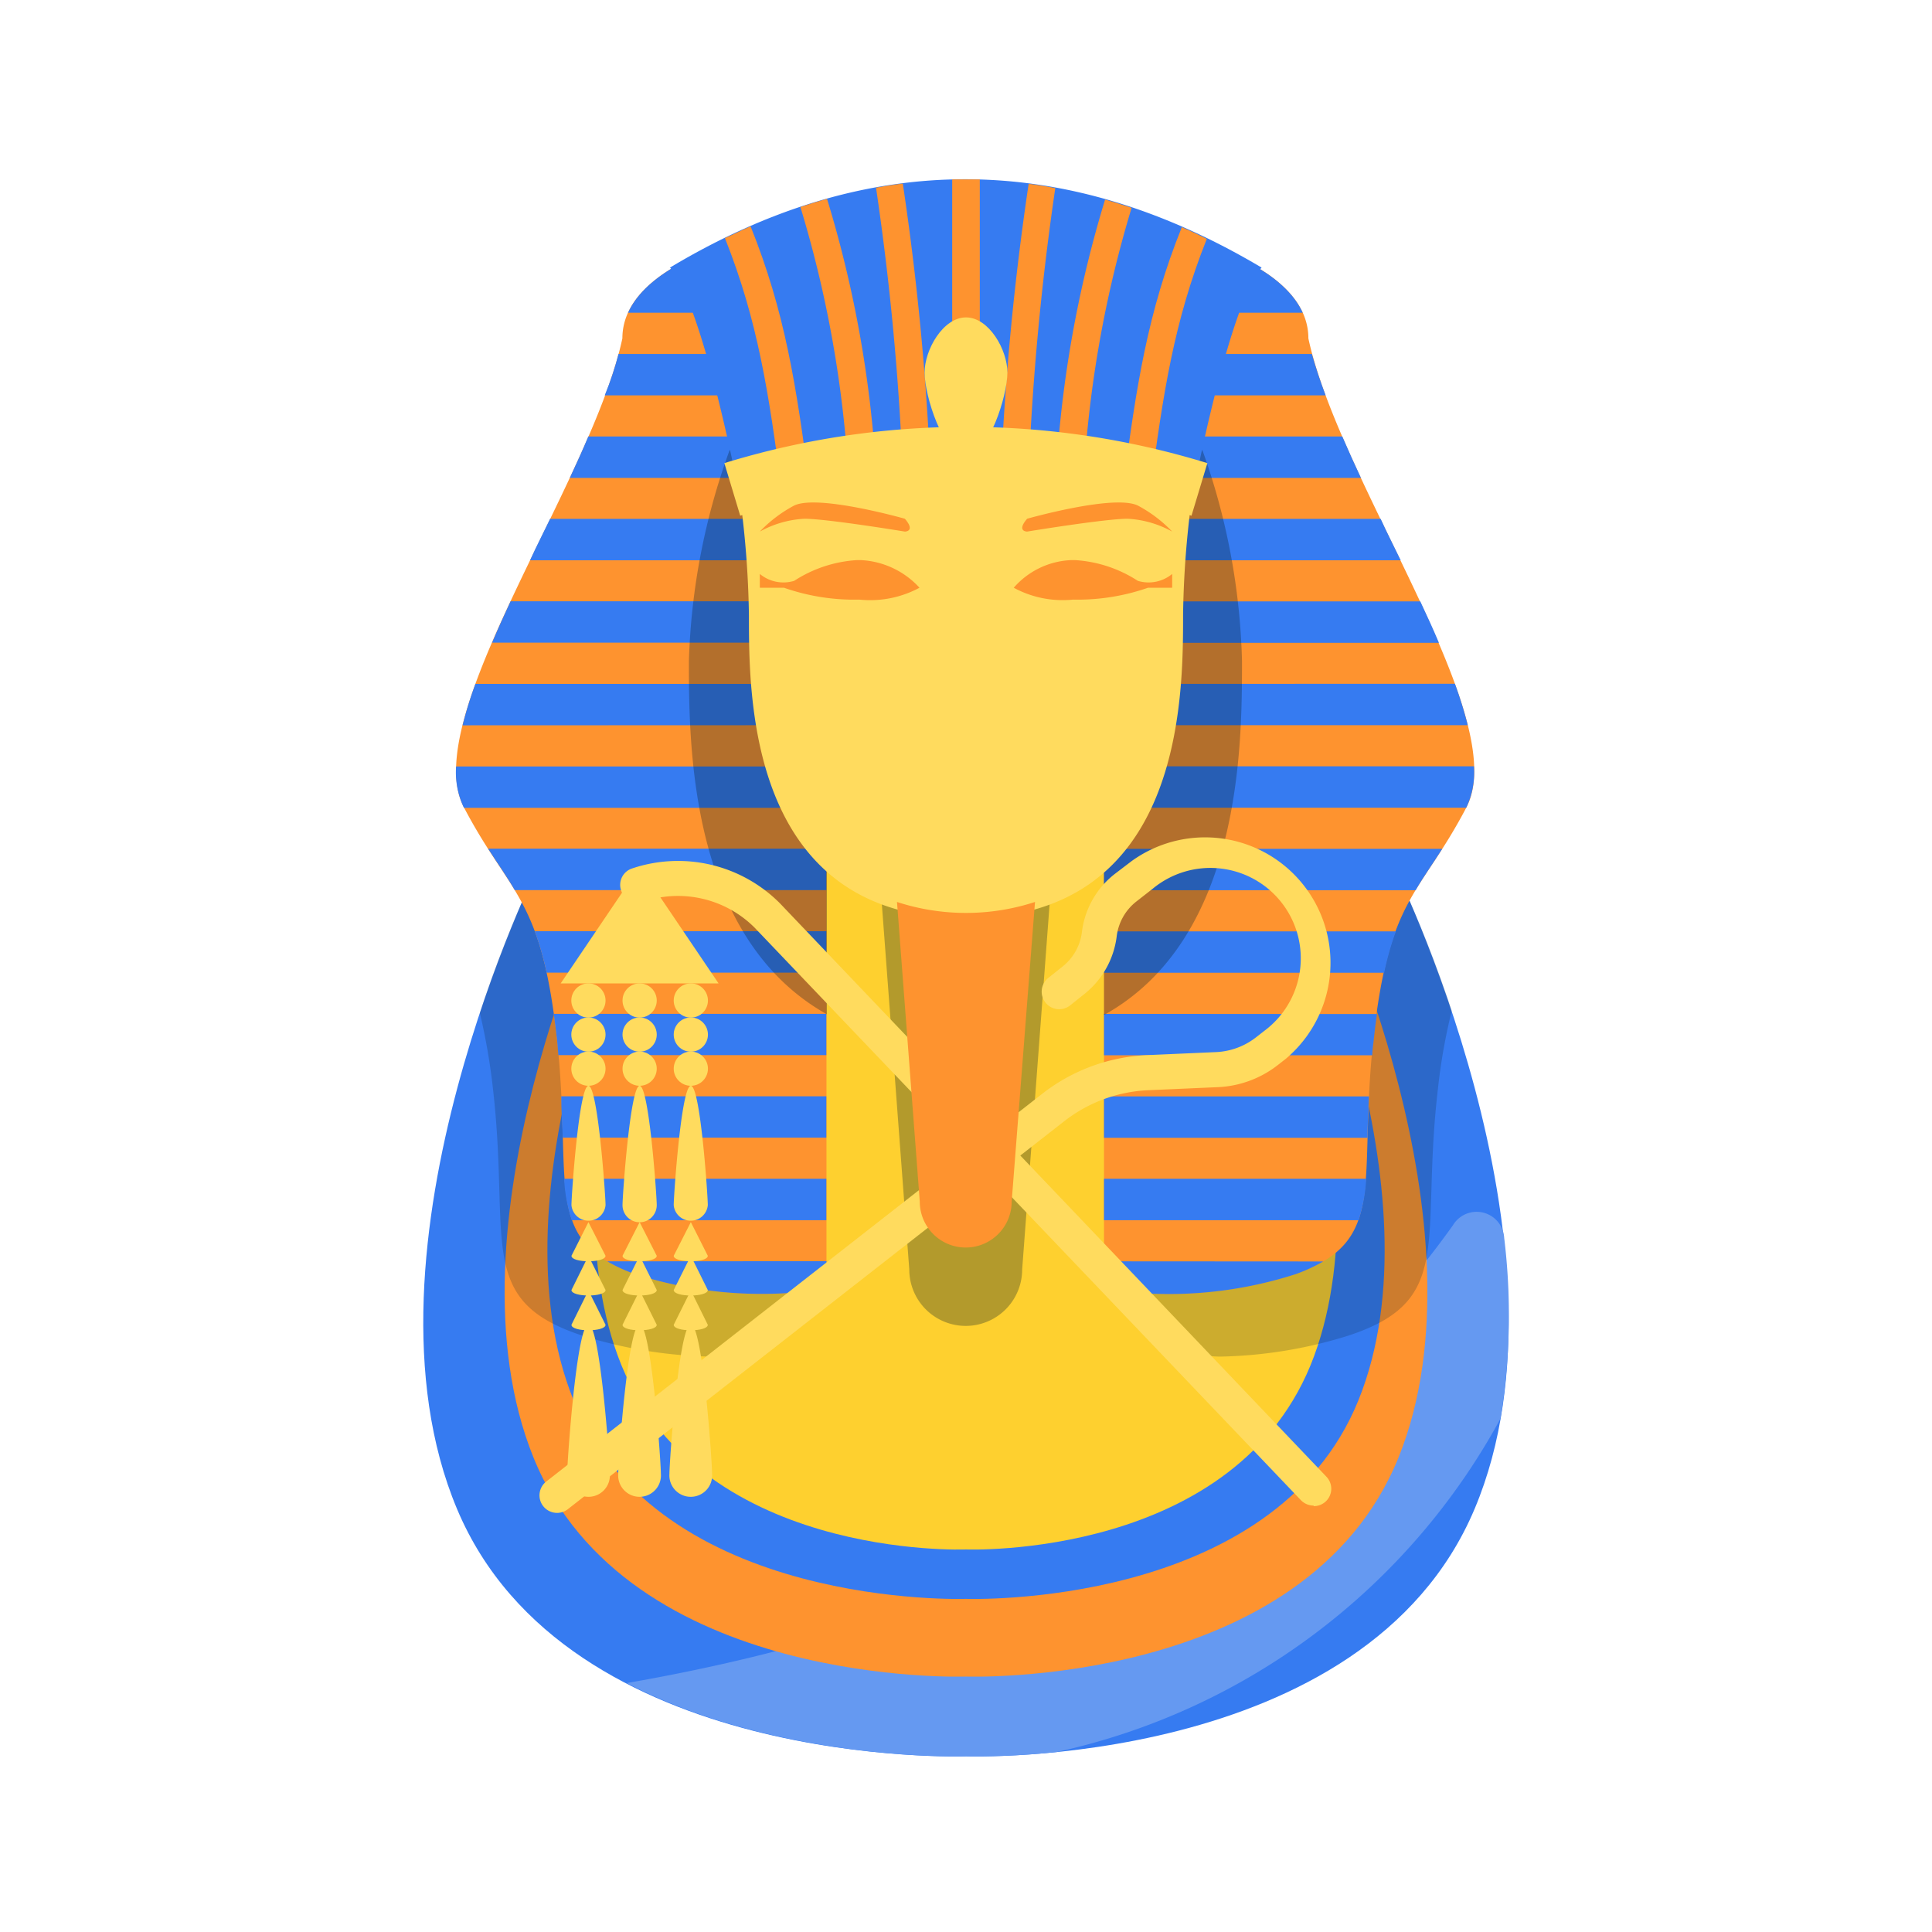 <svg xmlns="http://www.w3.org/2000/svg" viewBox="0 0 140 140"><defs><style>.cls-1{fill:#367bf1;}.cls-2{fill:#6599f1;}.cls-3{fill:#fe932f;}.cls-4{fill:#fed02f;}.cls-5,.cls-7{fill:#051d27;}.cls-5{opacity:0.3;}.cls-6{opacity:0.2;}.cls-8{fill:#ffdb5e;}</style></defs><title>wild</title><g id="Layer_2" data-name="Layer 2"><path class="cls-1" d="M100.88,62.51,70,58.53l-30.88,4s-13.95,27.89-6,46.82S70,127.27,70,127.27s28.89,1,36.86-17.94S100.88,62.51,100.88,62.51Z"/><path class="cls-2" d="M108.73,102.8A46.26,46.26,0,0,0,109,89.71a2,2,0,0,0-3.71-.93c-8.53,12-25.79,27.28-59.88,33.18,11.1,5.77,24.63,5.31,24.63,5.31a55.39,55.39,0,0,0,6.52-.31A48.35,48.35,0,0,0,108.73,102.8Z"/><path class="cls-3" d="M96.26,64.19,70,60.66,43.74,64.19s-11.86,24.68-5.08,41.43S70,121.49,70,121.49s24.56.88,31.34-15.87S96.26,64.19,96.26,64.19Z"/><path class="cls-1" d="M93.82,63.86,70,60.66l-23.82,3.2s-10.76,22.4-4.62,37.6S70,115.86,70,115.86s22.29.8,28.44-14.4S93.82,63.86,93.82,63.86Z"/><path class="cls-4" d="M91.13,61.64,70,58.53,48.87,61.64s-9.54,21.83-4.09,36.64,25.22,14,25.22,14,19.76.77,25.22-14S91.13,61.64,91.13,61.64Z"/><path class="cls-5" d="M63.89,65.36l2,26.63a4.09,4.09,0,1,0,8.18,0l2-26.63A19.78,19.78,0,0,1,63.89,65.36Z"/><g class="cls-6"><path class="cls-7" d="M100.88,62.51,81.61,60V91.47a6.81,6.81,0,0,0,7,6.83,33,33,0,0,0,9.08-1.51c7.81-2.55,5.21-6.84,6.51-17.91a42.23,42.23,0,0,1,1-5.64A91.49,91.49,0,0,0,100.88,62.51Z"/><path class="cls-7" d="M39.12,62.51A90.43,90.43,0,0,0,34.77,73.4a45.11,45.11,0,0,1,.95,5.48C37,90,34.41,94.24,42.22,96.79a33.12,33.12,0,0,0,9.09,1.51,6.8,6.8,0,0,0,7-6.83V60Z"/></g><path class="cls-3" d="M94.81,24.52c0-12.32-49.71-12.32-49.71,0C42.85,35,30.24,52.07,33.62,58.51s5.62,6.43,6.75,16.89S39.24,89.91,46,92.32a30,30,0,0,0,13.89,1.07V50.69L70,36.28,80,50.69v42.7a30,30,0,0,0,13.89-1.07c6.75-2.41,4.5-6.47,5.62-16.92s3.38-10.46,6.75-16.89S97.06,35,94.81,24.52Z"/><path class="cls-1" d="M59.88,55.54H33.05a5.94,5.94,0,0,0,.57,3v0H59.88Z"/><path class="cls-1" d="M80,58.53h26.25v0a5.94,5.94,0,0,0,.56-3H80Z"/><path class="cls-1" d="M62.76,46.57l2.09-3H37c-.47,1-.92,2-1.34,3Z"/><path class="cls-1" d="M59.88,52.55V50.69l.79-1.13H34.45a28,28,0,0,0-.93,3Z"/><path class="cls-1" d="M59.88,64.5v-3H35.37c.71,1.11,1.35,2,1.93,3Z"/><path class="cls-1" d="M39.86,37.6c-.48,1-1,2-1.45,3H66.94l2.09-3Z"/><path class="cls-1" d="M59.88,73.47H40.13c.08.6.16,1.24.24,1.93l.09,1.06H59.88Z"/><path class="cls-1" d="M80,85.42v3H98.45a11.81,11.81,0,0,0,.55-3Z"/><path class="cls-1" d="M80,73.47v3H99.44c0-.35.06-.7.1-1.06.07-.69.15-1.33.24-1.93Z"/><path class="cls-1" d="M59.88,85.42h-19a11.39,11.39,0,0,0,.55,3H59.88Z"/><path class="cls-1" d="M59.88,70.48v-3H38.75a22,22,0,0,1,.86,3Z"/><path class="cls-1" d="M42.63,31.63c-.42,1-.87,2-1.34,3H98.62c-.47-1-.92-2-1.35-3Z"/><path class="cls-1" d="M70.88,37.6l2.09,3H101.5c-.48-1-1-2-1.45-3Z"/><path class="cls-1" d="M94.4,22.66c-4.47-9.84-44.43-9.84-48.89,0Z"/><path class="cls-1" d="M44.82,25.65c-.26,1-.59,2-1,3H96.06c-.38-1-.71-2-1-3Z"/><path class="cls-1" d="M44,91.4a11.39,11.39,0,0,0,2,.92,30,30,0,0,0,13.89,1.07v-2Z"/><path class="cls-1" d="M80,91.4v2a30,30,0,0,0,13.89-1.07,12.11,12.11,0,0,0,2-.92Z"/><path class="cls-1" d="M80,79.45v3h19.1c0-.92.05-1.91.1-3Z"/><path class="cls-1" d="M59.88,82.44v-3H40.67c0,1.08.08,2.07.11,3Z"/><path class="cls-1" d="M75.06,43.58l2.09,3h27.12c-.42-1-.88-2-1.35-3Z"/><path class="cls-1" d="M80,67.49v3H100.3a22.1,22.1,0,0,1,.85-3Z"/><path class="cls-1" d="M80,61.51v3h22.58c.58-1,1.22-1.88,1.93-3Z"/><path class="cls-1" d="M79.24,49.56,80,50.69v1.86h26.36a30.55,30.55,0,0,0-.93-3Z"/><path class="cls-5" d="M87.13,32.62H52.87a48.71,48.71,0,0,0-2.95,15.27c0,6,0,20,10,25.61V50.69H80V73.55c10-5.55,10-19.61,10-25.66A48.71,48.71,0,0,0,87.13,32.62Z"/><path class="cls-8" d="M70,32.62H53.06a69.15,69.15,0,0,1,1.21,12c0,6,0,21.92,15.73,21.92S85.73,50.56,85.73,44.58a69.15,69.15,0,0,1,1.21-12Z"/><path class="cls-3" d="M62.42,40.59l-.17,0-.18,0a9.38,9.38,0,0,0-4.52,1.5,2.68,2.68,0,0,1-2.49-.5v1h1.75a15.43,15.43,0,0,0,5.46.86,7.54,7.54,0,0,0,4.36-.86A6.15,6.15,0,0,0,62.42,40.59Z"/><path class="cls-3" d="M82.45,42.09a9.38,9.38,0,0,0-4.52-1.5l-.18,0-.17,0a5.83,5.83,0,0,0-4.12,2,7.44,7.44,0,0,0,4.3.86,15.49,15.49,0,0,0,5.43-.86h1.75v-1A2.68,2.68,0,0,1,82.45,42.09Z"/><path class="cls-8" d="M40.21,109.62a1.27,1.27,0,0,1-.63-2.26L75.51,79.27a13.26,13.26,0,0,1,7.59-2.81l5-.22a5.08,5.08,0,0,0,2.94-1.09l.55-.43A6.55,6.55,0,1,0,83.53,64.4l-1.19.93a3.79,3.79,0,0,0-1.42,2.52,6.33,6.33,0,0,1-2.38,4.21l-1,.8a1.27,1.27,0,1,1-1.57-2l1-.8a3.78,3.78,0,0,0,1.43-2.52,6.29,6.29,0,0,1,2.38-4.21L82,62.4A9.09,9.09,0,0,1,93.18,76.72l-.55.43a7.6,7.6,0,0,1-4.4,1.63l-5,.22a10.66,10.66,0,0,0-6.14,2.27L41.15,109.36A1.26,1.26,0,0,1,40.21,109.62Z"/><path class="cls-8" d="M95.19,109.1a1.28,1.28,0,0,1-.92-.39L54.69,67.23a7.85,7.85,0,0,0-8.08-1.89,1.27,1.27,0,0,1-1.6-.81,1.25,1.25,0,0,1,.8-1.6,10.42,10.42,0,0,1,10.7,2.52L96.11,107a1.26,1.26,0,0,1-.92,2.14Z"/><polygon class="cls-8" points="46.35 62.8 40.63 71.26 52.07 71.26 46.35 62.8"/><circle class="cls-8" cx="42.64" cy="72.5" r="1.24"/><circle class="cls-8" cx="42.64" cy="74.97" r="1.24"/><circle class="cls-8" cx="42.64" cy="77.44" r="1.24"/><path class="cls-8" d="M43.88,87.33a1.24,1.24,0,0,1-2.47,0c0-.69.55-8.65,1.23-8.65S43.88,86.64,43.88,87.33Z"/><path class="cls-8" d="M44.19,106.79a1.55,1.55,0,1,1-3.09,0c0-.85.69-10.81,1.54-10.81S44.19,105.94,44.19,106.79Z"/><path class="cls-8" d="M42.64,88.56,41.41,91c0,.53,2.47.53,2.47,0Z"/><path class="cls-8" d="M42.64,91l-1.23,2.48c0,.53,2.47.53,2.47,0Z"/><path class="cls-8" d="M42.64,93.51,41.41,96c0,.53,2.47.53,2.47,0Z"/><circle class="cls-8" cx="46.35" cy="72.5" r="1.24"/><circle class="cls-8" cx="46.35" cy="74.97" r="1.24"/><circle class="cls-8" cx="46.35" cy="77.44" r="1.24"/><path class="cls-8" d="M47.59,87.33a1.24,1.24,0,0,1-2.48,0c0-.69.56-8.65,1.24-8.65S47.59,86.64,47.59,87.33Z"/><path class="cls-8" d="M47.89,106.79a1.55,1.55,0,1,1-3.09,0c0-.85.7-10.81,1.55-10.81S47.89,105.94,47.89,106.79Z"/><path class="cls-8" d="M46.35,88.56,45.11,91c0,.53,2.48.53,2.48,0Z"/><path class="cls-8" d="M46.35,91l-1.24,2.48c0,.53,2.48.53,2.48,0Z"/><path class="cls-8" d="M46.35,93.51,45.11,96c0,.53,2.48.53,2.48,0Z"/><circle class="cls-8" cx="50.06" cy="72.5" r="1.24"/><circle class="cls-8" cx="50.06" cy="74.97" r="1.24"/><circle class="cls-8" cx="50.06" cy="77.44" r="1.24"/><path class="cls-8" d="M51.29,87.33a1.24,1.24,0,0,1-2.47,0c0-.69.55-8.65,1.24-8.65S51.29,86.64,51.29,87.33Z"/><path class="cls-8" d="M51.6,106.79a1.55,1.55,0,1,1-3.09,0c0-.85.69-10.81,1.55-10.81S51.6,105.94,51.6,106.79Z"/><path class="cls-8" d="M50.06,88.56,48.82,91c0,.53,2.47.53,2.47,0Z"/><path class="cls-8" d="M50.06,91l-1.24,2.48c0,.53,2.47.53,2.47,0Z"/><path class="cls-8" d="M50.06,93.51,48.82,96c0,.53,2.47.53,2.47,0Z"/><path class="cls-3" d="M65,65.36l1.65,21.71a3.33,3.33,0,0,0,6.66,0L75,65.36A16.14,16.14,0,0,1,65,65.36Z"/><path class="cls-3" d="M65.57,37.59s-6.47-1.84-8.09-.92a9.77,9.77,0,0,0-2.42,1.85,7.49,7.49,0,0,1,3.23-.93c1.62,0,7.28.93,7.28.93S66.37,38.52,65.57,37.59Z"/><path class="cls-3" d="M74.43,37.59s6.47-1.84,8.09-.92a9.77,9.77,0,0,1,2.42,1.85,7.49,7.49,0,0,0-3.23-.93c-1.62,0-7.28.93-7.28.93S73.63,38.52,74.43,37.59Z"/><path class="cls-1" d="M48.55,19.39c2.46,2.7,5.13,17,5.13,17a55.28,55.28,0,0,1,32.64,0s2.65-14.17,5.1-17Q69.89,6.59,48.55,19.39Z"/><path class="cls-3" d="M52.53,17.25c2.39,6,3.19,11.26,4.12,18.36l2-.45c-.94-7.2-1.77-12.57-4.26-18.76C53.74,16.67,53.13,17,52.53,17.25Z"/><path class="cls-3" d="M58,15a83.62,83.62,0,0,1,3.49,19.62c.66-.11,1.32-.2,2-.28a84.43,84.43,0,0,0-3.56-19.93C59.27,14.59,58.64,14.79,58,15Z"/><path class="cls-3" d="M63.48,13.6a195.36,195.36,0,0,1,1.94,20.55c.66-.06,1.32-.1,2-.13a198.33,198.33,0,0,0-2-20.72C64.8,13.38,64.14,13.48,63.48,13.6Z"/><path class="cls-3" d="M85.64,16.46c-2.48,6.16-3.3,11.52-4.24,18.7.65.14,1.3.28,1.95.45.92-7.07,1.72-12.33,4.1-18.3C86.84,17,86.24,16.72,85.64,16.46Z"/><path class="cls-3" d="M80.08,14.46a84.09,84.09,0,0,0-3.55,19.89l2,.27A83.82,83.82,0,0,1,82,15.06C81.35,14.84,80.71,14.64,80.08,14.46Z"/><path class="cls-3" d="M74.54,13.32a201,201,0,0,0-2,20.7c.67,0,1.33.07,2,.13a197.51,197.51,0,0,1,1.93-20.52C75.86,13.51,75.2,13.4,74.54,13.32Z"/><path class="cls-3" d="M69,13V34c.67,0,1.33,0,2,0V13C70.33,13,69.67,13,69,13Z"/><path class="cls-8" d="M53.64,37.37l-1.15-3.81a59.55,59.55,0,0,1,35,0l-1.15,3.81A55.63,55.63,0,0,0,53.64,37.37Z"/><path class="cls-8" d="M73,27c0,1.66-1.34,6-3,6s-3-4.34-3-6,1.34-4,3-4S73,25.34,73,27Z"/></g></svg>